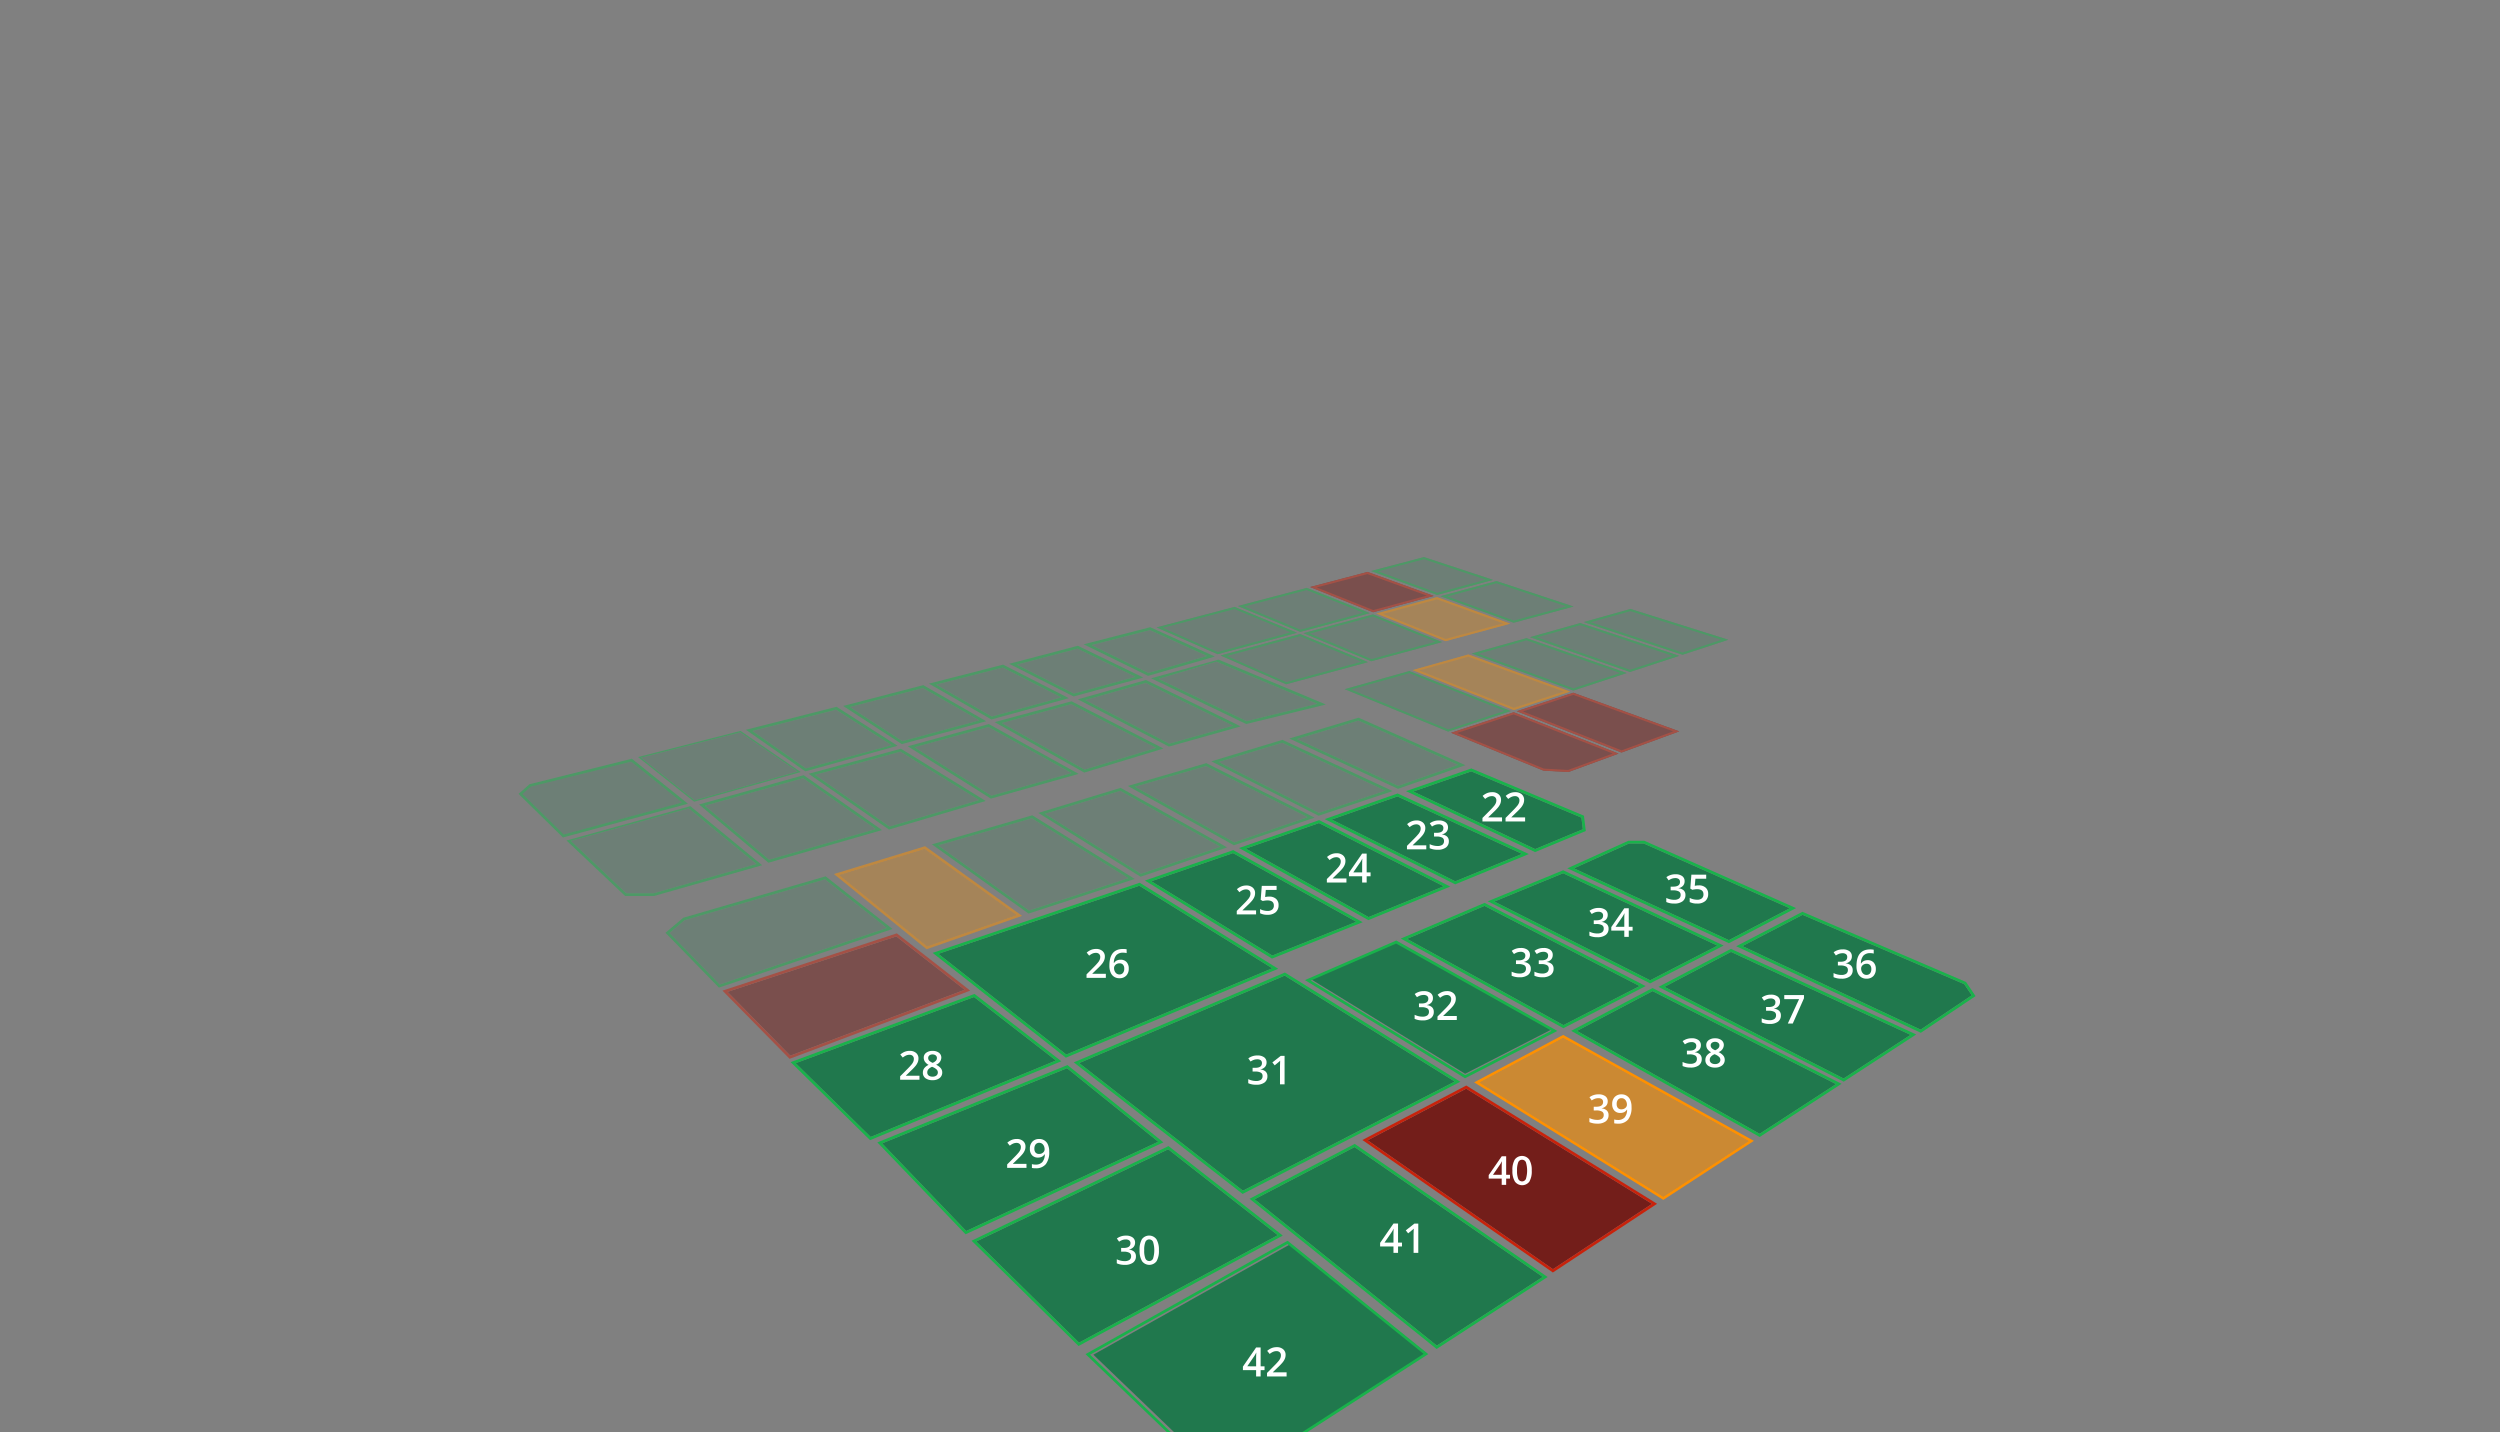 <svg xmlns="http://www.w3.org/2000/svg" xmlns:xlink="http://www.w3.org/1999/xlink" width="768" height="440" viewBox="0 0 768 440">
  <rect x="0" y="0" width="768" height="440" fill="#808080" stroke="none"/>
  <defs>
    <clipPath id="clip-path">
      <rect id="Rectangle_4083" data-name="Rectangle 4083" width="768" height="440" transform="translate(0 107)" fill="#fff" stroke="#707070" stroke-width="1"/>
    </clipPath>
  </defs>
  <g id="Mask_Group_1088" data-name="Mask Group 1088" transform="translate(0 -107)" clip-path="url(#clip-path)">
    <g id="Group_2073" data-name="Group 2073" transform="translate(134 258)">
      <path id="Plac_zabaw_i_basen" data-name="Plac zabaw i basen" d="M1212.3,280.249l-13.05,4.745-3.137-.4-13.579,6.441.863,3.667,7.872,3.882,8.736.755,62.12,28.364,10.03.539,28.786-15.3L1213.3,280.583Z" transform="translate(-825.034 -201.521)" fill="#be4c84" opacity="0"/>
      <g id="_36" data-name="36" transform="translate(399.35 129.103)">
        <path id="Path_2527" data-name="Path 2527" d="M1351.845,459.567l-20.351,10.58,20.351-10.579,50.274,21.56,2.922,4.332h0l-2.922-4.332Zm.034.936-18.479,9.6,54.741,25.67,15.726-10.547-2.31-3.424Z" transform="translate(-1331.494 -459.567)" fill="rgba(0,117,60,0.75)"/>
        <path id="Path_2588" data-name="Path 2588" d="M1351.845,459.572l-20.351,10.579,56.721,26.6,16.825-11.283-2.922-4.331Zm36.3,36.209-54.741-25.67,18.479-9.605,49.678,21.3,2.31,3.424Z" transform="translate(-1331.494 -459.571)" fill="#19b24b"/>
        <g id="Group_1932" data-name="Group 1932" transform="translate(29.911 11.55)">
          <path id="Path_2792" data-name="Path 2792" d="M1450.715,509.937a2.029,2.029,0,0,1-.486,1.387,2.43,2.43,0,0,1-1.365.745v.048a2.653,2.653,0,0,1,1.582.656,1.879,1.879,0,0,1,.526,1.392,2.31,2.31,0,0,1-.892,1.949,4.09,4.09,0,0,1-2.538.686,5.734,5.734,0,0,1-2.455-.473v-1.252a5.623,5.623,0,0,0,1.181.425,5.116,5.116,0,0,0,1.2.15,2.527,2.527,0,0,0,1.521-.377,1.365,1.365,0,0,0,.5-1.168,1.111,1.111,0,0,0-.557-1.03,3.56,3.56,0,0,0-1.749-.33h-.76V511.6h.772q2.095,0,2.1-1.449a1.067,1.067,0,0,0-.365-.868,1.643,1.643,0,0,0-1.078-.306,3.268,3.268,0,0,0-.958.141,4.553,4.553,0,0,0-1.09.548l-.688-.982a4.589,4.589,0,0,1,2.8-.886,3.328,3.328,0,0,1,2.066.569A1.867,1.867,0,0,1,1450.715,509.937Z" transform="translate(-1445.085 -507.8)" fill="#fff"/>
          <path id="Path_2793" data-name="Path 2793" d="M1459.454,512.962q0-5.138,4.186-5.138a5.176,5.176,0,0,1,1.113.1V509.1a3.784,3.784,0,0,0-1.054-.132,2.756,2.756,0,0,0-2.113.754,3.668,3.668,0,0,0-.768,2.419h.073a1.919,1.919,0,0,1,.79-.752,2.551,2.551,0,0,1,1.2-.266,2.383,2.383,0,0,1,1.856.731,2.834,2.834,0,0,1,.664,1.982,3.005,3.005,0,0,1-.769,2.177,2.772,2.772,0,0,1-2.1.8,2.923,2.923,0,0,1-1.635-.452,2.875,2.875,0,0,1-1.069-1.318A5.215,5.215,0,0,1,1459.454,512.962Zm3.053,2.689a1.375,1.375,0,0,0,1.116-.468,2.017,2.017,0,0,0,.393-1.334,1.767,1.767,0,0,0-.368-1.186,1.372,1.372,0,0,0-1.1-.431,1.828,1.828,0,0,0-.839.194,1.542,1.542,0,0,0-.6.533,1.254,1.254,0,0,0-.222.692,2.214,2.214,0,0,0,.458,1.423A1.431,1.431,0,0,0,1462.507,515.651Z" transform="translate(-1452.406 -507.813)" fill="#fff"/>
        </g>
      </g>
      <g id="_37" data-name="37" transform="translate(375.472 140.49)">
        <path id="Path_2526" data-name="Path 2526" d="M1268.786,503.449l-20.453,10.736,55.036,28.151,20.576-13.406ZM1246.5,514.194h0l56.923,29.117,22.266-14.508-22.266,14.508Z" transform="translate(-1246.497 -502.508)" fill="rgba(0,117,60,0.75)"/>
        <path id="Path_2586" data-name="Path 2586" d="M1268.763,500.1,1246.5,511.787l56.923,29.116,22.266-14.508Zm34.607,39.828-55.036-28.151,20.453-10.736,55.158,25.48Z" transform="translate(-1246.498 -500.1)" fill="#19b24b"/>
        <g id="Group_1933" data-name="Group 1933" transform="translate(31.726 14.064)">
          <path id="Path_2794" data-name="Path 2794" d="M1372.178,555.859a2.026,2.026,0,0,1-.485,1.386,2.439,2.439,0,0,1-1.365.746v.048a2.638,2.638,0,0,1,1.581.656,1.878,1.878,0,0,1,.527,1.392,2.312,2.312,0,0,1-.892,1.949,4.093,4.093,0,0,1-2.539.686,5.716,5.716,0,0,1-2.455-.473V561a5.628,5.628,0,0,0,1.18.425,5.131,5.131,0,0,0,1.2.149,2.523,2.523,0,0,0,1.521-.378,1.36,1.36,0,0,0,.5-1.167,1.11,1.11,0,0,0-.556-1.03,3.562,3.562,0,0,0-1.748-.329h-.761v-1.143h.772q2.1,0,2.1-1.449a1.07,1.07,0,0,0-.364-.869,1.647,1.647,0,0,0-1.078-.305,3.271,3.271,0,0,0-.958.141,4.55,4.55,0,0,0-1.09.548l-.689-.982a4.59,4.59,0,0,1,2.8-.886,3.327,3.327,0,0,1,2.065.569A1.867,1.867,0,0,1,1372.178,555.859Z" transform="translate(-1366.55 -553.722)" fill="#fff"/>
          <path id="Path_2795" data-name="Path 2795" d="M1381.763,562.745l3.461-7.5h-4.551V554h6.054v.982l-3.444,7.76Z" transform="translate(-1373.746 -553.864)" fill="#fff"/>
        </g>
      </g>
      <g id="_20" data-name="20" transform="translate(238.118 76.283)" opacity="0.5">
        <path id="Path_2483" data-name="Path 2483" d="M785.129,274.756l-19.52,5.9,30.757,15.61,20.417-6.806Z" transform="translate(-763.35 -273.853)" fill="rgba(0,117,60,0.75)" opacity="0.4"/>
        <path id="Path_3135" data-name="Path 3135" d="M779.409,271.545l-21.843,6.6,32.949,16.723,22.769-7.589Zm11.174,22.411-30.758-15.61,19.52-5.9L811,287.15Z" transform="translate(-757.566 -271.545)" fill="#19b24b"/>
      </g>
      <g id="_21" data-name="21" transform="translate(262.065 69.47)" opacity="0.5">
        <path id="Path_2516" data-name="Path 2516" d="M864.041,250.492l-18.857,5.676,31.06,14.371,18.386-6.445ZM842.81,256h0L876.2,271.45l20.718-7.262L876.2,271.45Z" transform="translate(-842.81 -249.593)" fill="rgba(0,117,60,0.75)" opacity="0.4"/>
        <path id="Path_2568" data-name="Path 2568" d="M864.1,247.292,842.81,253.7l33.391,15.45,20.717-7.262Zm12.146,20.946-31.061-14.371,18.857-5.676,30.59,13.6Z" transform="translate(-842.81 -247.292)" fill="#19b24b"/>
      </g>
      <g id="_46" data-name="46" transform="translate(287.179 20.136)" opacity="0.5">
        <path id="Path_2606" data-name="Path 2606" d="M969.679,78.686,948.484,71.68l-16.276,4.279,20.3,7.36Z" transform="translate(-932.207 -71.68)" fill="rgba(0,117,60,0.75)" opacity="0.4"/>
        <path id="Path_2667" data-name="Path 2667" d="M952.506,83.318l-20.3-7.36,16.276-4.279,21.2,7.007Zm.028-.664,14.939-4.03L948.462,72.34l-14.131,3.715Z" transform="translate(-932.206 -71.679)" fill="#19b24b"/>
      </g>
      <g id="_45" data-name="45" transform="translate(268.469 24.698)" opacity="0.5">
        <path id="Path_2593" data-name="Path 2593" d="M903.548,95.285l-20.311-7.364L865.6,92.556l19.357,7.743Z" transform="translate(-865.605 -87.921)" fill="rgba(111,6,1,0.8)"/>
        <path id="Path_2654" data-name="Path 2654" d="M884.961,100.3l-19.356-7.743,17.632-4.635,20.312,7.364Zm.039-.667L901.446,95.2l-18.238-6.612-15.585,4.1Z" transform="translate(-865.605 -87.921)" fill="#c8220b"/>
      </g>
      <g id="_44" data-name="44" transform="translate(246.259 29.604)" opacity="0.5">
        <path id="Path_2603" data-name="Path 2603" d="M827.091,113.132l-19.367-7.747-21.181,5.569,19.192,7.941Z" transform="translate(-786.543 -105.384)" fill="rgba(0,117,60,0.75)" opacity="0.4"/>
        <path id="Path_2664" data-name="Path 2664" d="M805.734,118.893l-19.192-7.94,21.181-5.569,19.367,7.748Zm.043-.668,19.315-5.21-17.409-6.964-19.158,5.037Z" transform="translate(-786.543 -105.384)" fill="#19b24b"/>
      </g>
      <g id="_48" data-name="48" transform="translate(288.805 32.438)" opacity="0.5">
        <path id="Path_2595" data-name="Path 2595" d="M937.993,120.5l21.244,8.5,6.684-1.808,13.2-3.569-22.482-8.153Z" transform="translate(-937.993 -115.471)" fill="rgba(254,144,0,0.6)"/>
        <path id="Path_2656" data-name="Path 2656" d="M956.639,115.473l22.482,8.151L959.237,129l-21.244-8.5Zm-.028.664-16.62,4.484,19.285,7.714,17.743-4.8Z" transform="translate(-937.993 -115.472)" fill="#fe9000"/>
      </g>
      <g id="_49" data-name="49" transform="translate(266.41 37.743)" opacity="0.5">
        <path id="Path_2597" data-name="Path 2597" d="M858.278,140.126l20.841,8.622,21.78-5.89-21.247-8.5Z" transform="translate(-858.278 -134.359)" fill="rgba(0,117,60,0.75)" opacity="0.4"/>
        <path id="Path_2658" data-name="Path 2658" d="M879.653,134.357l21.245,8.5-21.78,5.89-20.841-8.622Zm-.039.667-19.373,5.226,18.92,7.828,19.74-5.338Z" transform="translate(-858.277 -134.357)" fill="#19b24b"/>
      </g>
      <g id="_50" data-name="50" transform="translate(240.967 43.781)" opacity="0.5">
        <path id="Path_2605" data-name="Path 2605" d="M767.707,162.441l20.122,8.834,25.161-6.8-20.842-8.623Z" transform="translate(-767.707 -155.848)" fill="rgba(0,117,60,0.75)" opacity="0.4"/>
        <path id="Path_2666" data-name="Path 2666" d="M792.148,155.849l20.842,8.623-25.161,6.8-20.121-8.834Zm-.043.668-22.5,6.068,18.27,8.021,23.149-6.26Z" transform="translate(-767.708 -155.849)" fill="#19b24b"/>
      </g>
      <g id="_51" data-name="51" transform="translate(279.099 55.084)" opacity="0.5">
        <path id="Path_2628" data-name="Path 2628" d="M923.464,196.208l.049-.124-20.064,5.634,31.774,13.024,19.225-6.3Z" transform="translate(-903.448 -196.084)" fill="rgba(0,117,60,0.75)" opacity="0.4"/>
        <path id="Path_2689" data-name="Path 2689" d="M923.511,196.084l-.05.124,30.983,12.231-19.225,6.3-31.774-13.024Zm-.248.727-17.874,5.019,29.854,12.237,17.335-5.683Z" transform="translate(-903.445 -196.084)" fill="#19b24b"/>
      </g>
      <g id="_23" data-name="23" transform="translate(272.928 92.753)">
        <path id="Path_2523" data-name="Path 2523" d="M903.887,330.171l-22.41,7.873Zm-.043.911-20.206,7.1L921.6,357.162l20.514-8.427Z" transform="translate(-881.477 -330.171)" fill="rgba(0,117,60,0.75)"/>
        <path id="Path_2581" data-name="Path 2581" d="M903.888,330.171h0l-22.409,7.873,40.089,20.045,22.663-9.308ZM921.6,357.162,883.64,338.18l20.206-7.1,38.271,17.654Z" transform="translate(-881.478 -330.171)" fill="#19b24b"/>
        <g id="Group_1924" data-name="Group 1924" transform="translate(25.294 8.286)">
          <path id="Path_2776" data-name="Path 2776" d="M977.45,375.667h-5.934V374.6l2.258-2.269a19.058,19.058,0,0,0,1.326-1.452,3.454,3.454,0,0,0,.476-.805,2.175,2.175,0,0,0,.15-.808,1.233,1.233,0,0,0-.356-.935,1.365,1.365,0,0,0-.985-.341,2.631,2.631,0,0,0-.973.185,4.53,4.53,0,0,0-1.086.671l-.761-.928a4.91,4.91,0,0,1,1.419-.874,4.159,4.159,0,0,1,1.468-.257,2.887,2.887,0,0,1,1.958.638,2.155,2.155,0,0,1,.737,1.716,3.009,3.009,0,0,1-.213,1.126,4.558,4.558,0,0,1-.653,1.1,14.935,14.935,0,0,1-1.464,1.53l-1.521,1.473v.06h4.156Z" transform="translate(-971.516 -366.786)" fill="#fff"/>
          <path id="Path_2777" data-name="Path 2777" d="M991.366,368.924a2.03,2.03,0,0,1-.485,1.386,2.445,2.445,0,0,1-1.366.746v.048a2.642,2.642,0,0,1,1.581.656,1.876,1.876,0,0,1,.527,1.392,2.315,2.315,0,0,1-.892,1.95,4.1,4.1,0,0,1-2.539.685,5.714,5.714,0,0,1-2.455-.473v-1.252a5.581,5.581,0,0,0,1.18.425,5.106,5.106,0,0,0,1.2.15,2.529,2.529,0,0,0,1.522-.377,1.366,1.366,0,0,0,.5-1.167,1.112,1.112,0,0,0-.557-1.03,3.558,3.558,0,0,0-1.748-.329h-.761v-1.144h.772q2.1,0,2.1-1.449a1.069,1.069,0,0,0-.365-.869,1.647,1.647,0,0,0-1.079-.3,3.25,3.25,0,0,0-.957.141,4.536,4.536,0,0,0-1.09.548l-.689-.982a4.589,4.589,0,0,1,2.8-.886,3.33,3.33,0,0,1,2.066.569A1.868,1.868,0,0,1,991.366,368.924Z" transform="translate(-978.761 -366.786)" fill="#fff"/>
        </g>
      </g>
      <g id="_24" data-name="24" transform="translate(246.625 100.936)">
        <path id="Path_2489" data-name="Path 2489" d="M817.674,362.56l-22.51,7.837L832.9,391.435l23.073-9.458Z" transform="translate(-793.108 -361.644)" fill="rgba(0,117,60,0.75)"/>
        <path id="Path_2490" data-name="Path 2490" d="M812.472,359.3l-24.626,8.575,39.734,22.152,25.157-10.313Zm15.163,29.791L789.9,368.053l22.51-7.838,38.3,19.416Z" transform="translate(-787.846 -359.299)" fill="#19b24b"/>
        <g id="Group_1925" data-name="Group 1925" transform="translate(26.988 10.183)">
          <path id="Path_2778" data-name="Path 2778" d="M889.926,411.665h-6.014v-1.08l2.288-2.3a19.465,19.465,0,0,0,1.344-1.472,3.507,3.507,0,0,0,.483-.816,2.2,2.2,0,0,0,.152-.819,1.249,1.249,0,0,0-.361-.947,1.384,1.384,0,0,0-1-.346,2.657,2.657,0,0,0-.986.189,4.6,4.6,0,0,0-1.1.68l-.771-.941a4.979,4.979,0,0,1,1.438-.886,4.212,4.212,0,0,1,1.487-.261,2.927,2.927,0,0,1,1.985.647,2.183,2.183,0,0,1,.746,1.738,3.042,3.042,0,0,1-.215,1.141,4.647,4.647,0,0,1-.661,1.114,15.13,15.13,0,0,1-1.484,1.551l-1.542,1.493v.06h4.211Z" transform="translate(-883.913 -402.665)" fill="#fff"/>
          <path id="Path_2779" data-name="Path 2779" d="M904.2,409.833H903v1.936h-1.39v-1.936H897.56v-1.1l4.054-5.862H903v5.777h1.2Zm-2.586-1.184v-2.227q0-1.189.061-1.948h-.049a6.885,6.885,0,0,1-.533.971l-2.2,3.2Z" transform="translate(-890.775 -402.769)" fill="#fff"/>
        </g>
      </g>
      <g id="_25" data-name="25" transform="translate(217.712 110.152)">
        <path id="Path_2518" data-name="Path 2518" d="M717.028,395.384l-25.1,8.649,37.161,22.823,25.821-10.369Z" transform="translate(-689.962 -394.463)" fill="rgba(0,117,60,0.75)"/>
        <path id="Path_2572" data-name="Path 2572" d="M712.077,392.105l-27.148,9.354,39.048,23.982,27.859-11.187ZM724.056,424.5,686.9,401.676l25.1-8.649,37.883,21.1Z" transform="translate(-684.929 -392.105)" fill="#19b24b"/>
        <g id="Group_1926" data-name="Group 1926" transform="translate(28.221 10.866)">
          <path id="Path_2780" data-name="Path 2780" d="M794.879,450.344h-5.934v-1.066l2.257-2.269a19.09,19.09,0,0,0,1.326-1.453,3.44,3.44,0,0,0,.476-.8,2.173,2.173,0,0,0,.15-.808,1.232,1.232,0,0,0-.356-.934,1.366,1.366,0,0,0-.985-.341,2.632,2.632,0,0,0-.973.185,4.565,4.565,0,0,0-1.087.671l-.761-.928a4.909,4.909,0,0,1,1.419-.874,4.151,4.151,0,0,1,1.467-.257,2.886,2.886,0,0,1,1.958.638,2.154,2.154,0,0,1,.736,1.716,3.008,3.008,0,0,1-.212,1.126,4.6,4.6,0,0,1-.653,1.1,15.037,15.037,0,0,1-1.464,1.53l-1.522,1.473v.06h4.156Z" transform="translate(-788.945 -441.464)" fill="#fff"/>
          <path id="Path_2781" data-name="Path 2781" d="M806.352,445.007a3,3,0,0,1,2.1.7,2.45,2.45,0,0,1,.773,1.91,2.789,2.789,0,0,1-.878,2.189,3.607,3.607,0,0,1-2.493.787,4.713,4.713,0,0,1-2.306-.473v-1.275a4.25,4.25,0,0,0,1.114.425,5.068,5.068,0,0,0,1.167.149,2.172,2.172,0,0,0,1.449-.425,1.55,1.55,0,0,0,.5-1.246q0-1.568-2-1.568a5.276,5.276,0,0,0-.694.056q-.413.058-.724.129l-.629-.371.335-4.275h4.552v1.252H805.3l-.2,2.168c.139-.024.31-.052.512-.084A4.842,4.842,0,0,1,806.352,445.007Z" transform="translate(-796.383 -441.594)" fill="#fff"/>
        </g>
      </g>
      <g id="_32" data-name="32" transform="translate(266.864 137.499)">
        <path id="Path_2519" data-name="Path 2519" d="M887.969,490.952l-28.078,12.161h0l28.076-12.16,49.48,27.78h0Zm-.048.944-26.2,11.349,47.393,29.068L935.664,518.7Z" transform="translate(-859.891 -490.952)" fill="rgba(0,117,60,0.75)"/>
        <path id="Path_2574" data-name="Path 2574" d="M887.973,490.959,859.9,503.12l49.181,30.164,28.375-14.545Zm21.142,41.358L861.721,503.25l26.2-11.349,47.743,26.8Z" transform="translate(-859.895 -490.535)" fill="#19b24b"/>
        <g id="Group_1930" data-name="Group 1930" transform="translate(33.707 15.969)">
          <path id="Path_2788" data-name="Path 2788" d="M999.744,559.111a2.027,2.027,0,0,1-.485,1.386,2.444,2.444,0,0,1-1.365.746v.048a2.635,2.635,0,0,1,1.581.656,1.875,1.875,0,0,1,.527,1.391,2.314,2.314,0,0,1-.893,1.949,4.093,4.093,0,0,1-2.538.686,5.718,5.718,0,0,1-2.455-.473v-1.251a5.636,5.636,0,0,0,1.18.425,5.113,5.113,0,0,0,1.2.15,2.524,2.524,0,0,0,1.521-.378,1.362,1.362,0,0,0,.5-1.167,1.109,1.109,0,0,0-.558-1.029,3.548,3.548,0,0,0-1.748-.33h-.76v-1.143h.772q2.1,0,2.1-1.449a1.071,1.071,0,0,0-.365-.869,1.647,1.647,0,0,0-1.078-.3,3.267,3.267,0,0,0-.958.141,4.588,4.588,0,0,0-1.09.547l-.688-.981a4.584,4.584,0,0,1,2.8-.887,3.329,3.329,0,0,1,2.066.569A1.868,1.868,0,0,1,999.744,559.111Z" transform="translate(-994.115 -556.974)" fill="#fff"/>
          <path id="Path_2789" data-name="Path 2789" d="M1014.368,565.853h-5.934v-1.065l2.257-2.269a19.124,19.124,0,0,0,1.326-1.452,3.458,3.458,0,0,0,.477-.806,2.173,2.173,0,0,0,.15-.809,1.234,1.234,0,0,0-.356-.934,1.368,1.368,0,0,0-.985-.341,2.634,2.634,0,0,0-.973.186,4.561,4.561,0,0,0-1.086.67l-.761-.928a4.909,4.909,0,0,1,1.419-.874,4.159,4.159,0,0,1,1.467-.258,2.882,2.882,0,0,1,1.958.638,2.15,2.15,0,0,1,.737,1.715,3.019,3.019,0,0,1-.212,1.126,4.6,4.6,0,0,1-.652,1.1,14.954,14.954,0,0,1-1.465,1.529l-1.521,1.473v.06h4.156Z" transform="translate(-1001.41 -556.974)" fill="#fff"/>
        </g>
      </g>
      <g id="_31" data-name="31" transform="translate(195.858 147.758)">
        <path id="Path_2485" data-name="Path 2485" d="M676.148,529.353l-63.137,26.868,50.308,39.206L728.4,561.9Z" transform="translate(-611.359 -528.403)" fill="rgba(0,117,60,0.75)"/>
        <path id="Path_2486" data-name="Path 2486" d="M672,525.972l-64.862,27.6L659,593.993l66.888-34.458Zm-12.9,67.023-50.308-39.205,63.137-26.867,52.255,32.544Z" transform="translate(-607.134 -525.972)" fill="#19b24b"/>
        <g id="Group_1931" data-name="Group 1931" transform="translate(53.607 25.474)">
          <path id="Path_2790" data-name="Path 2790" d="M810.7,625.908a2.029,2.029,0,0,1-.485,1.386,2.439,2.439,0,0,1-1.366.745v.048a2.647,2.647,0,0,1,1.581.656,1.877,1.877,0,0,1,.527,1.392,2.315,2.315,0,0,1-.893,1.95,4.1,4.1,0,0,1-2.539.685,5.728,5.728,0,0,1-2.455-.472v-1.252a5.548,5.548,0,0,0,1.18.425,5.114,5.114,0,0,0,1.2.15,2.524,2.524,0,0,0,1.521-.377,1.364,1.364,0,0,0,.5-1.168,1.111,1.111,0,0,0-.557-1.03,3.556,3.556,0,0,0-1.749-.329h-.761v-1.144h.773q2.1,0,2.1-1.449a1.07,1.07,0,0,0-.366-.869,1.647,1.647,0,0,0-1.078-.3,3.25,3.25,0,0,0-.958.141,4.56,4.56,0,0,0-1.09.548l-.689-.982a4.592,4.592,0,0,1,2.8-.886,3.327,3.327,0,0,1,2.066.569A1.867,1.867,0,0,1,810.7,625.908Z" transform="translate(-805.075 -623.77)" fill="#fff"/>
          <path id="Path_2791" data-name="Path 2791" d="M823.924,632.781h-1.407v-5.653q0-1.012.048-1.606c-.092.1-.2.2-.339.318s-.582.483-1.344,1.1l-.707-.893,2.575-2.023h1.174Z" transform="translate(-812.768 -623.9)" fill="#fff"/>
        </g>
      </g>
      <g id="_40" data-name="40" transform="translate(284.524 182.469)">
        <path id="Path_2521" data-name="Path 2521" d="M958.8,652.989,928.54,668.855l56.907,39.589,30.429-20.07Z" transform="translate(-926.915 -652.016)" fill="rgba(111,6,1,0.8)"/>
        <path id="Path_2577" data-name="Path 2577" d="M954.673,649.529l-31.917,16.737,58.518,40.711,32.01-21.113Zm-30.292,16.839h0L954.638,650.5l57.079,35.385-30.429,20.071Z" transform="translate(-922.756 -649.529)" fill="#c8220b"/>
        <g id="Group_1936" data-name="Group 1936" transform="translate(38.805 21.632)">
          <path id="Path_2800" data-name="Path 2800" d="M1078.108,740.74h-1.178v1.908h-1.369V740.74h-3.995v-1.082l3.995-5.777h1.369v5.693h1.178Zm-2.547-1.166V737.38q0-1.173.06-1.921h-.049a6.719,6.719,0,0,1-.525.957l-2.172,3.157Z" transform="translate(-1071.566 -733.767)" fill="#fff"/>
          <path id="Path_2801" data-name="Path 2801" d="M1092.373,738.158a6.208,6.208,0,0,1-.733,3.385,2.765,2.765,0,0,1-4.451-.036,6.094,6.094,0,0,1-.754-3.349,6.255,6.255,0,0,1,.732-3.412,2.768,2.768,0,0,1,4.452.051A6.157,6.157,0,0,1,1092.373,738.158Zm-4.515,0a6.347,6.347,0,0,0,.368,2.553,1.285,1.285,0,0,0,2.355-.013,8.838,8.838,0,0,0,0-5.086,1.236,1.236,0,0,0-1.181-.786,1.223,1.223,0,0,0-1.174.772A6.4,6.4,0,0,0,1087.858,738.158Z" transform="translate(-1079.15 -733.649)" fill="#fff"/>
        </g>
      </g>
      <g id="_41" data-name="41" transform="translate(249.868 200.399)">
        <path id="Path_2487" data-name="Path 2487" d="M835.578,716.858l-30.713,16.036,55.985,44.951,32.528-21.1Z" transform="translate(-803.328 -715.874)" fill="rgba(0,117,60,0.75)"/>
        <path id="Path_2488" data-name="Path 2488" d="M831.7,713.353l-32.312,16.871,57.469,46.142,34.1-22.118Zm25.21,61.972L800.93,730.374l30.713-16.037,57.8,39.889Z" transform="translate(-799.393 -713.353)" fill="#19b24b"/>
        <g id="Group_1937" data-name="Group 1937" transform="translate(40.101 24.479)">
          <path id="Path_2802" data-name="Path 2802" d="M963.1,814.652h-1.21v1.958h-1.406v-1.958h-4.1v-1.111l4.1-5.93h1.406v5.844h1.21Zm-2.615-1.2V811.2q0-1.2.062-1.971h-.049a6.989,6.989,0,0,1-.541.982l-2.228,3.242Z" transform="translate(-956.379 -807.61)" fill="#fff"/>
          <path id="Path_2803" data-name="Path 2803" d="M975.9,816.634h-1.444v-5.8q0-1.037.05-1.645-.142.147-.347.325t-1.378,1.13l-.725-.915,2.641-2.075h1.2Z" transform="translate(-964.17 -807.634)" fill="#fff"/>
        </g>
      </g>
      <g id="_42" data-name="42" transform="translate(199.472 230.209)">
        <path id="Path_2495" data-name="Path 2495" d="M685.6,822.861l-60.59,34,24.755,23.759H690.2l37.261-24.014Z" transform="translate(-622.601 -821.908)" fill="rgba(0,117,60,0.75)"/>
        <path id="Path_2496" data-name="Path 2496" d="M682.16,819.469h-.192L620,854.245l24.942,23.938h1.22l-24.755-23.759,60.59-34,41.866,33.747L686.6,878.183h1.56L725.3,854.245Z" transform="translate(-620 -819.469)" fill="#19b24b"/>
        <g id="Group_1943" data-name="Group 1943" transform="translate(48.355 32.64)">
          <path id="Path_2814" data-name="Path 2814" d="M798.767,942.826h-1.2v1.936h-1.389v-1.936h-4.054v-1.1l4.054-5.862h1.389v5.777h1.2Zm-2.585-1.183v-2.226c0-.794.02-1.442.061-1.949h-.049a6.843,6.843,0,0,1-.534.971l-2.2,3.2Z" transform="translate(-792.128 -935.762)" fill="#fff"/>
          <path id="Path_2815" data-name="Path 2815" d="M813.035,944.658h-6.014v-1.08l2.288-2.3a19.5,19.5,0,0,0,1.344-1.472,3.49,3.49,0,0,0,.482-.816,2.2,2.2,0,0,0,.153-.82,1.252,1.252,0,0,0-.362-.947,1.383,1.383,0,0,0-1-.346,2.671,2.671,0,0,0-.986.188,4.6,4.6,0,0,0-1.1.679l-.771-.94a4.941,4.941,0,0,1,1.438-.887,4.21,4.21,0,0,1,1.487-.261,2.923,2.923,0,0,1,1.984.647,2.183,2.183,0,0,1,.746,1.738,3.047,3.047,0,0,1-.215,1.141,4.641,4.641,0,0,1-.662,1.114,15.063,15.063,0,0,1-1.483,1.55l-1.542,1.493v.06h4.212Z" transform="translate(-799.618 -935.658)" fill="#fff"/>
        </g>
      </g>
      <g id="_1" data-name="1" transform="translate(25.297 82.079)" opacity="0.5">
        <g id="Group_1951" data-name="Group 1951" transform="translate(0 0)">
          <path id="Path_2554" data-name="Path 2554" d="M34.811,292.182,3.373,300.007,0,302.983l13.639,13.39,38.389-10.366Zm-20.925,23.25L1.24,303.016l2.537-2.239L34.608,293.1,50.2,305.625Z" transform="translate(0 -292.181)" fill="#19b24b"/>
          <path id="Path_2509" data-name="Path 2509" d="M34.811,292.177,3.371,300,0,302.979,3.373,300l31.438-7.825L52.027,306h0Zm-.2.922L3.777,300.773,1.24,303.012l12.646,12.416L50.2,305.622Z" transform="translate(0 -292.177)" fill="rgba(0,117,60,0.75)" opacity="0.4"/>
        </g>
      </g>
      <g id="_2" data-name="2" transform="translate(61.999 73.531)" opacity="0.5">
        <path id="Path_2500" data-name="Path 2500" d="M164.441,263.372l-30.483,7.777,16.406,13.063,31.671-8.812Z" transform="translate(-133.028 -262.916)" fill="rgba(0,117,60,0.75)" opacity="0.4"/>
        <path id="Path_2534" data-name="Path 2534" d="M162.14,261.748l-31.492,8.034,17.24,13.727,32.753-9.114Zm-30.563,8.233,30.483-7.777,17.594,12.027-31.671,8.812Zm-.93-.2v0h0Z" transform="translate(-130.646 -261.748)" fill="#19b24b"/>
      </g>
      <g id="_3" data-name="3" transform="translate(95.14 66.121)" opacity="0.5">
        <path id="Path_2510" data-name="Path 2510" d="M276.315,238.6l-25.7,6.528,16.406,11.483,26.362-7.106Zm-27.7,6.164h0l18.239,12.766,1.9-.512.2-.056-2.106.568-18.238-12.765" transform="translate(-248.617 -237.691)" fill="rgba(0,117,60,0.75)" opacity="0.4"/>
        <path id="Path_2557" data-name="Path 2557" d="M276.462,235.369l-27.845,7.071,18.238,12.765,2.107-.568,26.253-7.285Zm-9.445,18.918L250.611,242.8l25.7-6.528,17.064,10.9Z" transform="translate(-248.617 -235.369)" fill="#19b24b"/>
      </g>
      <g id="_4" data-name="4" transform="translate(125.016 59.47)" opacity="0.5">
        <path id="Path_2512" data-name="Path 2512" d="M379.584,211.695h0l8.115,4.653Zm-.123.9-22.431,5.827,16.1,10.475,23.652-6.374Zm-24.5,5.492h0l18.019,11.725,19.327-5.209.078-.022-19.4,5.23-18.019-11.725" transform="translate(-354.964 -211.695)" fill="rgba(0,117,60,0.75)" opacity="0.4"/>
        <path id="Path_2561" data-name="Path 2561" d="M379.584,211.695l-24.62,6.4,18.019,11.725,19.405-5.23,6.522-1.81L387.7,216.348l-8.116-4.653M373.127,228.9l-16.1-10.475,22.431-5.827,17.318,9.928Z" transform="translate(-354.964 -211.695)" fill="#19b24b"/>
      </g>
      <g id="_5" data-name="5" transform="translate(151.363 53.174)" opacity="0.5">
        <path id="Path_2514" data-name="Path 2514" d="M477.133,192.48l-20.468,5.242,17.079,9.8,21.367-5.877Zm20.3,9.407-11.9,3.274,11.9-3.274Z" transform="translate(-454.441 -191.582)" fill="rgba(0,117,60,0.75)" opacity="0.4"/>
        <path id="Path_2564" data-name="Path 2564" d="M471.541,189.285l-22.791,5.837,19.187,11.014,11.9-3.273,11.9-3.274Zm-3.489,15.944-17.079-9.8,20.468-5.242,17.977,9.169Z" transform="translate(-448.75 -189.285)" fill="#19b24b"/>
      </g>
      <g id="_6" data-name="6" transform="translate(176.008 47.38)" opacity="0.5">
        <path id="Path_2515" data-name="Path 2515" d="M557.513,171.851l-18.67,4.9,17.522,8.882,18.912-5.143ZM536.478,176.5h0l19.8,10.035,21.4-5.818-21.4,5.818Z" transform="translate(-536.477 -170.954)" fill="rgba(0,117,60,0.75)" opacity="0.4"/>
        <path id="Path_2566" data-name="Path 2566" d="M557.6,168.659,536.48,174.2l19.8,10.035,21.4-5.818Zm-1.236,14.679-17.522-8.882,18.669-4.9,17.764,8.64Z" transform="translate(-536.479 -168.659)" fill="#19b24b"/>
      </g>
      <g id="_7" data-name="7" transform="translate(198.886 41.678)" opacity="0.5">
        <path id="Path_2501" data-name="Path 2501" d="M638.373,148.364l-20.46,5.249h0l20.46-5.249Zm-.077.892-17.955,4.607,17.443,8.55,18.031-5.206Z" transform="translate(-617.913 -148.364)" fill="rgba(0,117,60,0.75)" opacity="0.4"/>
        <path id="Path_2537" data-name="Path 2537" d="M638.376,148.364l-20.459,5.249,19.792,9.7,20.542-5.932-19.874-9.019m-.589,14.049-17.444-8.55,17.955-4.607,17.52,7.951Z" transform="translate(-617.915 -148.364)" fill="#19b24b"/>
      </g>
      <g id="_8" data-name="8" transform="translate(219.606 51.624)" opacity="0.5">
        <path id="Path_2506" data-name="Path 2506" d="M717.687,186.045l-17.736,5.292,26.991,12.978,21.689-5.321Z" transform="translate(-697.624 -185.405)" fill="rgba(0,117,60,0.75)" opacity="0.4"/>
        <path id="Path_2548" data-name="Path 2548" d="M712.391,183.767l-20.722,5.75,29.225,14.051,24.473-6Zm8.6,18.91L694,189.7l17.736-5.292,30.944,12.949Z" transform="translate(-691.669 -183.767)" fill="#19b24b"/>
      </g>
      <g id="_9" data-name="9" transform="translate(197.114 57.895)" opacity="0.5">
        <path id="Path_2471" data-name="Path 2471" d="M638.273,209.3,619.72,214.57,645.5,227.952l19.614-5.509Z" transform="translate(-617.441 -208.4)" fill="rgba(0,117,60,0.75)" opacity="0.4"/>
        <path id="Path_2472" data-name="Path 2472" d="M632.52,206.092l-20.913,5.939,27.968,14.516,22.067-6.2Zm7.148,19.553-25.781-13.382,18.553-5.268,26.842,13.142Z" transform="translate(-611.607 -206.092)" fill="#19b24b"/>
      </g>
      <g id="_10" data-name="10" transform="translate(171.552 64.431)" opacity="0.5">
        <path id="Path_2505" data-name="Path 2505" d="M544.238,229.357l-23.624,6.4,23.623-6.4,28.241,14.516h0Zm-.1.9-21.318,5.776,25.406,14.317,22.008-6.679Z" transform="translate(-520.614 -229.357)" fill="rgba(0,117,60,0.75)" opacity="0.4"/>
        <path id="Path_2545" data-name="Path 2545" d="M544.237,229.365l-23.623,6.4,27.516,15.506,24.349-7.391Zm3.993,20.994-25.406-14.317,21.318-5.776,26.1,13.414Z" transform="translate(-520.614 -229.363)" fill="#19b24b"/>
      </g>
      <g id="_11" data-name="11" transform="translate(144.862 71.429)" opacity="0.5">
        <path id="Path_2504" data-name="Path 2504" d="M450.407,257.486l-22.726,6.225,23.59,14.868,24.625-6.945Zm-10.369,1.965-14.43,3.952Zm38.06,12.439-26.96,7.6,26.96-7.6" transform="translate(-425.608 -256.581)" fill="rgba(0,117,60,0.75)" opacity="0.4"/>
        <path id="Path_2543" data-name="Path 2543" d="M450.517,254.266l-10.478,2.869-14.43,3.952,25.531,16.09,26.96-7.6Zm.756,22L427.682,261.4l22.726-6.225L475.9,269.318Z" transform="translate(-425.609 -254.266)" fill="#19b24b"/>
      </g>
      <g id="_12" data-name="12" transform="translate(114.411 79.006)" opacity="0.5">
        <path id="Path_2473" data-name="Path 2473" d="M350.471,284.483,324.224,291.6l22.855,15.875,27.526-8.132Z" transform="translate(-322.253 -283.572)" fill="rgba(0,117,60,0.75)" opacity="0.4"/>
        <path id="Path_2474" data-name="Path 2474" d="M345.558,281.239l-28.349,7.693,24.677,17.141,29.73-8.783Zm-3.523,23.909L319.18,289.273l26.247-7.122,24.134,14.866Z" transform="translate(-317.209 -281.239)" fill="#19b24b"/>
      </g>
      <g id="_13" data-name="13" transform="translate(80.746 87.131)" opacity="0.5">
        <path id="Path_2469" data-name="Path 2469" d="M233.877,313.438,203.67,321.9l19.747,16.581,32.768-9.417Z" transform="translate(-201.902 -312.517)" fill="rgba(0,117,60,0.75)" opacity="0.4"/>
        <path id="Path_2470" data-name="Path 2470" d="M229.508,310.159l-32.132,9,21.316,17.9,34.9-10.031Zm-10.617,25.965-19.746-16.581,30.206-8.463,22.308,15.627Z" transform="translate(-197.376 -310.159)" fill="#19b24b"/>
      </g>
      <g id="_14" data-name="14" transform="translate(40.034 96.648)" opacity="0.5">
        <path id="Path_2507" data-name="Path 2507" d="M93.983,344.037h0l22.069,18.148h0Zm-.5.688-36.175,9.994L74.291,370.8H82.67l31.6-8.987Z" transform="translate(-55.948 -344.037)" fill="rgba(0,117,60,0.75)" opacity="0.4"/>
        <path id="Path_2551" data-name="Path 2551" d="M90.492,344.039,52.459,354.592l18.007,17.056H79.3l33.262-9.461ZM70.8,370.8,53.822,354.72,90,344.726l20.784,17.09-31.6,8.987Z" transform="translate(-52.459 -344.038)" fill="#19b24b"/>
      </g>
      <g id="_15" data-name="15" transform="translate(70.428 118.204)" opacity="0.5">
        <path id="Path_2503" data-name="Path 2503" d="M209.848,420.768l-43.753,12.738-5.449,4.611h0l5.448-4.609Zm-.181.932L166.5,434.269l-4.619,3.908L177.309,454l51.328-17.352Z" transform="translate(-160.646 -420.768)" fill="rgba(0,117,60,0.75)" opacity="0.4"/>
        <path id="Path_2541" data-name="Path 2541" d="M209.851,420.768h0L166.1,433.508l-5.448,4.61,16.427,16.846,53.308-18.021ZM177.312,454l-15.425-15.818,4.619-3.908L209.67,421.7l18.97,14.943Z" transform="translate(-160.649 -420.768)" fill="#19b24b"/>
      </g>
      <g id="_16" data-name="16" transform="translate(122.17 108.954)" opacity="0.5">
        <g id="Group_1950" data-name="Group 1950">
          <path id="Path_2475" data-name="Path 2475" d="M377.22,391.155l-26.1,7.959L378,420.925l27.354-9.569Z" transform="translate(-349.354 -390.225)" fill="rgba(254,144,0,0.6)"/>
          <path id="Path_2476" data-name="Path 2476" d="M372.853,387.844l-28.02,8.543L373.318,419.5l29.332-10.262Zm.63,30.7L346.6,396.733l26.1-7.959,28.137,20.2Z" transform="translate(-344.833 -387.844)" fill="#fe9000"/>
        </g>
      </g>
      <g id="_17" data-name="17" transform="translate(152.276 99.459)" opacity="0.5">
        <path id="Path_2477" data-name="Path 2477" d="M487.588,357.3l-28.8,8.338,27.931,20,30.5-9.945Z" transform="translate(-456.881 -356.388)" fill="rgba(0,117,60,0.75)" opacity="0.4"/>
        <path id="Path_2478" data-name="Path 2478" d="M482.831,354.044,452,362.97l29.694,21.265,32.629-10.64Zm-.994,29.256-27.931-20,28.8-8.338,29.628,18.4Z" transform="translate(-451.998 -354.044)" fill="#19b24b"/>
      </g>
      <g id="_18" data-name="18" transform="translate(184.979 91.028)" opacity="0.5">
        <path id="Path_2479" data-name="Path 2479" d="M598.753,327.281l-23.147,7.054,29.49,18.417,24.414-8.284Z" transform="translate(-573.584 -326.368)" fill="rgba(0,117,60,0.75)" opacity="0.4"/>
        <path id="Path_2480" data-name="Path 2480" d="M593.675,324.031l-25.268,7.7,31.4,19.612L626.4,342.32Zm6.244,26.384L570.43,332l23.147-7.054,30.756,17.187Z" transform="translate(-568.408 -324.031)" fill="#19b24b"/>
      </g>
      <g id="_19" data-name="19" transform="translate(212.479 83.435)" opacity="0.5">
        <path id="Path_2481" data-name="Path 2481" d="M695.878,300.219l-21.845,6.353,30.491,17.064,22.529-7.718Z" transform="translate(-671.86 -299.315)" fill="rgba(0,117,60,0.75)" opacity="0.4"/>
        <path id="Path_2482" data-name="Path 2482" d="M690.4,297l-24.1,7.009,32.58,18.233,24.786-8.491Zm8.563,24.321-30.491-17.064,21.845-6.353,31.176,15.7Z" transform="translate(-666.299 -297.002)" fill="#19b24b"/>
      </g>
      <g id="_43" data-name="43" transform="translate(221.293 35.439)" opacity="0.5">
        <path id="Path_2604" data-name="Path 2604" d="M721.626,126.155l-23.952,6.3,18.748,8.231,24.406-6.584Z" transform="translate(-697.674 -126.155)" fill="rgba(0,117,60,0.75)" opacity="0.4"/>
        <path id="Path_2665" data-name="Path 2665" d="M721.626,126.155l19.2,7.945-24.406,6.584-18.748-8.231Zm-.045.667L699.593,132.6l16.88,7.411,22.392-6.041Z" transform="translate(-697.674 -126.155)" fill="#19b24b"/>
      </g>
      <g id="_26" data-name="26" transform="translate(152.515 120.171)">
        <path id="Path_2517" data-name="Path 2517" d="M516.335,431.071,454.6,451.993l39.294,30.938,63.271-26.5Zm-63.487,20.623h0L493.757,483.9,559,456.582,493.757,483.9l-40.909-32.209" transform="translate(-452.848 -430.144)" fill="rgba(0,117,60,0.75)"/>
        <path id="Path_2570" data-name="Path 2570" d="M516.442,427.77l-63.594,21.55,40.909,32.208L559,454.208Zm-22.553,52.787L454.6,449.62l61.74-20.922,40.825,25.363Z" transform="translate(-452.848 -427.77)" fill="#19b24b"/>
        <g id="Group_1938" data-name="Group 1938" transform="translate(47.266 20.344)">
          <path id="Path_2804" data-name="Path 2804" d="M627.032,509.067H621.1V508l2.257-2.269a19.314,19.314,0,0,0,1.327-1.452,3.467,3.467,0,0,0,.476-.805,2.17,2.17,0,0,0,.15-.809,1.234,1.234,0,0,0-.356-.934,1.366,1.366,0,0,0-.985-.341,2.633,2.633,0,0,0-.973.185,4.56,4.56,0,0,0-1.086.67l-.761-.928a4.91,4.91,0,0,1,1.419-.874,4.166,4.166,0,0,1,1.467-.257,2.881,2.881,0,0,1,1.957.638,2.152,2.152,0,0,1,.737,1.715,3.009,3.009,0,0,1-.213,1.126,4.561,4.561,0,0,1-.652,1.1,15.012,15.012,0,0,1-1.465,1.53l-1.52,1.474v.06h4.155Z" transform="translate(-621.098 -500.187)" fill="#fff"/>
          <path id="Path_2805" data-name="Path 2805" d="M635.417,505.349q0-5.137,4.185-5.138a5.215,5.215,0,0,1,1.114.1v1.174a3.815,3.815,0,0,0-1.053-.132,2.76,2.76,0,0,0-2.114.754,3.662,3.662,0,0,0-.767,2.419h.072a1.926,1.926,0,0,1,.79-.751,2.545,2.545,0,0,1,1.2-.266,2.384,2.384,0,0,1,1.857.731,2.836,2.836,0,0,1,.664,1.982,3.007,3.007,0,0,1-.77,2.177,2.776,2.776,0,0,1-2.1.8,2.928,2.928,0,0,1-1.635-.452,2.883,2.883,0,0,1-1.068-1.318A5.213,5.213,0,0,1,635.417,505.349Zm3.054,2.689a1.375,1.375,0,0,0,1.116-.467,2.021,2.021,0,0,0,.393-1.335,1.767,1.767,0,0,0-.369-1.186,1.373,1.373,0,0,0-1.1-.431,1.82,1.82,0,0,0-.838.194,1.54,1.54,0,0,0-.605.533,1.256,1.256,0,0,0-.221.692,2.222,2.222,0,0,0,.458,1.423A1.431,1.431,0,0,0,638.471,508.038Z" transform="translate(-628.393 -500.2)" fill="#fff"/>
        </g>
      </g>
      <g id="_27" data-name="27" transform="translate(87.942 135.72)" opacity="0.5">
        <path id="Path_2502" data-name="Path 2502" d="M276.551,483.12l-53.56,17.6h0l53.559-17.6,22.546,17.6h0Zm-.165.946L224.548,501.1l19.278,19.592,53.567-20.229Z" transform="translate(-222.991 -483.12)" fill="rgba(111,6,1,0.8)"/>
        <path id="Path_2539" data-name="Path 2539" d="M276.552,483.129l-53.56,17.6,20.619,20.953L299.1,500.729ZM243.827,520.7l-19.278-19.592,51.838-17.036,21.007,16.4Z" transform="translate(-222.992 -483.126)" fill="#c8220b"/>
      </g>
      <g id="_28" data-name="28" transform="translate(108.888 154.327)">
        <path id="Path_2497" data-name="Path 2497" d="M353.878,552.753l-54.789,20.335,23.045,22.649,56.908-23.473Zm26.833,19.736L321.939,596.73l-24.391-23.972h0l24.391,23.972,58.772-24.241" transform="translate(-297.549 -551.798)" fill="rgba(0,117,60,0.75)"/>
        <path id="Path_2529" data-name="Path 2529" d="M354.025,549.354l-56.476,20.96,24.391,23.972,58.772-24.241Zm-31.891,43.938-23.044-22.649,54.789-20.334,25.164,19.51Z" transform="translate(-297.549 -549.354)" fill="#19b24b"/>
        <g id="Group_1940" data-name="Group 1940" transform="translate(33.635 17.498)">
          <path id="Path_2808" data-name="Path 2808" d="M423.212,620.521h-5.933v-1.065l2.257-2.269a19.236,19.236,0,0,0,1.326-1.452,3.457,3.457,0,0,0,.476-.805,2.182,2.182,0,0,0,.15-.809,1.233,1.233,0,0,0-.356-.934,1.365,1.365,0,0,0-.985-.341,2.63,2.63,0,0,0-.973.185,4.583,4.583,0,0,0-1.086.67l-.761-.928a4.934,4.934,0,0,1,1.42-.874,4.157,4.157,0,0,1,1.467-.257,2.885,2.885,0,0,1,1.958.638,2.153,2.153,0,0,1,.736,1.715,3.009,3.009,0,0,1-.213,1.126,4.6,4.6,0,0,1-.652,1.1,15,15,0,0,1-1.464,1.529l-1.521,1.473v.06h4.155Z" transform="translate(-417.278 -611.643)" fill="#fff"/>
          <path id="Path_2809" data-name="Path 2809" d="M434.493,611.666a3.1,3.1,0,0,1,1.97.572,1.85,1.85,0,0,1,.724,1.53,2.407,2.407,0,0,1-1.617,2.145A4.149,4.149,0,0,1,437.035,617a2.04,2.04,0,0,1,.434,1.269,2.129,2.129,0,0,1-.8,1.736,3.3,3.3,0,0,1-2.155.654,3.519,3.519,0,0,1-2.209-.612,2.063,2.063,0,0,1-.785-1.73,2.234,2.234,0,0,1,.41-1.314,3.434,3.434,0,0,1,1.344-1.038,3.376,3.376,0,0,1-1.143-1.012,2.173,2.173,0,0,1-.341-1.2,1.8,1.8,0,0,1,.748-1.517A3.144,3.144,0,0,1,434.493,611.666Zm-1.623,6.6a1.162,1.162,0,0,0,.437.967,1.866,1.866,0,0,0,1.185.344,1.824,1.824,0,0,0,1.2-.356,1.193,1.193,0,0,0,.428-.967,1.24,1.24,0,0,0-.395-.887,3.74,3.74,0,0,0-1.2-.742l-.174-.078a3.076,3.076,0,0,0-1.137.764A1.447,1.447,0,0,0,432.87,618.265Zm1.611-5.515a1.48,1.48,0,0,0-.964.3.981.981,0,0,0-.365.8,1.157,1.157,0,0,0,.132.557,1.453,1.453,0,0,0,.383.446,4.587,4.587,0,0,0,.85.482,2.82,2.82,0,0,0,1.015-.668,1.225,1.225,0,0,0,.3-.817.979.979,0,0,0-.368-.8A1.513,1.513,0,0,0,434.481,612.75Z" transform="translate(-424.536 -611.654)" fill="#fff"/>
        </g>
      </g>
      <g id="_30" data-name="30" transform="translate(164.458 201.07)">
        <path id="Path_2499" data-name="Path 2499" d="M559.475,719.263l-58.953,28.328,31.573,31.07,61.054-33.012Z" transform="translate(-499.073 -718.274)" fill="rgba(0,117,60,0.75)"/>
        <path id="Path_2531" data-name="Path 2531" d="M555.873,715.741l-60.51,29.076,32.874,32.351,62.737-33.923Zm-27.488,60.387-31.573-31.07,58.953-28.328,33.673,26.386Z" transform="translate(-495.363 -715.741)" fill="#19b24b"/>
        <g id="Group_1942" data-name="Group 1942" transform="translate(44.619 27.495)">
          <path id="Path_2812" data-name="Path 2812" d="M659.811,815.774a2.026,2.026,0,0,1-.484,1.384,2.437,2.437,0,0,1-1.364.745v.048a2.642,2.642,0,0,1,1.579.655,1.874,1.874,0,0,1,.526,1.39,2.311,2.311,0,0,1-.891,1.947,4.087,4.087,0,0,1-2.536.685,5.719,5.719,0,0,1-2.452-.472v-1.25a5.573,5.573,0,0,0,1.178.425,5.1,5.1,0,0,0,1.2.149,2.519,2.519,0,0,0,1.519-.377,1.361,1.361,0,0,0,.5-1.167,1.107,1.107,0,0,0-.556-1.028,3.546,3.546,0,0,0-1.746-.329h-.759v-1.142h.771q2.093,0,2.093-1.448a1.067,1.067,0,0,0-.365-.867,1.642,1.642,0,0,0-1.076-.3,3.268,3.268,0,0,0-.957.141,4.55,4.55,0,0,0-1.089.547l-.688-.98a4.581,4.581,0,0,1,2.793-.885,3.321,3.321,0,0,1,2.063.568A1.865,1.865,0,0,1,659.811,815.774Z" transform="translate(-654.19 -813.628)" fill="#fff"/>
          <path id="Path_2813" data-name="Path 2813" d="M674.423,818.124a6.223,6.223,0,0,1-.732,3.385,2.766,2.766,0,0,1-4.452-.036,6.106,6.106,0,0,1-.753-3.348,6.257,6.257,0,0,1,.732-3.412,2.769,2.769,0,0,1,4.452.051A6.152,6.152,0,0,1,674.423,818.124Zm-4.515,0a6.358,6.358,0,0,0,.368,2.553,1.285,1.285,0,0,0,2.356-.012,8.848,8.848,0,0,0,0-5.086,1.28,1.28,0,0,0-2.356-.015A6.407,6.407,0,0,0,669.908,818.124Z" transform="translate(-661.482 -813.615)" fill="#fff"/>
        </g>
      </g>
      <g id="_29" data-name="29" transform="translate(135.513 176.185)">
        <path id="Path_2498" data-name="Path 2498" d="M454.367,630.612l-56.8,23.1L423.4,680.618,482.393,653.2Z" transform="translate(-396.095 -629.642)" fill="rgba(0,117,60,0.75)"/>
        <path id="Path_2530" data-name="Path 2530" d="M450.743,627.16l-58.415,23.755,27.112,28.242,60.772-28.242Zm-31.111,50.976L393.8,651.228l56.8-23.1,28.025,22.591Z" transform="translate(-392.328 -627.16)" fill="#19b24b"/>
        <g id="Group_1941" data-name="Group 1941" transform="translate(39.888 22.71)">
          <g id="Group_2128" data-name="Group 2128">
            <path id="Path_2810" data-name="Path 2810" d="M540.251,716.88h-5.935v-1.065l2.258-2.27a19.147,19.147,0,0,0,1.326-1.452,3.449,3.449,0,0,0,.476-.806,2.174,2.174,0,0,0,.15-.808,1.232,1.232,0,0,0-.357-.934,1.365,1.365,0,0,0-.985-.342,2.624,2.624,0,0,0-.973.186,4.521,4.521,0,0,0-1.087.67l-.76-.928a4.893,4.893,0,0,1,1.419-.874A4.153,4.153,0,0,1,537.25,708a2.887,2.887,0,0,1,1.958.637,2.153,2.153,0,0,1,.736,1.716,3,3,0,0,1-.213,1.125,4.57,4.57,0,0,1-.652,1.1,14.937,14.937,0,0,1-1.464,1.53l-1.521,1.473v.06h4.156Z" transform="translate(-534.316 -708)" fill="#fff"/>
            <path id="Path_2811" data-name="Path 2811" d="M554.484,711.875a6.018,6.018,0,0,1-1.042,3.863,3.812,3.812,0,0,1-3.137,1.275,4.817,4.817,0,0,1-1.144-.1v-1.18a3.954,3.954,0,0,0,1.071.15,2.743,2.743,0,0,0,2.126-.766,3.725,3.725,0,0,0,.766-2.408h-.072a2.116,2.116,0,0,1-.854.779,2.677,2.677,0,0,1-1.17.239,2.358,2.358,0,0,1-1.827-.724,2.829,2.829,0,0,1-.664-1.988,3.045,3.045,0,0,1,.769-2.183,2.753,2.753,0,0,1,2.1-.811,2.793,2.793,0,0,1,2.7,1.775A5.174,5.174,0,0,1,554.484,711.875Zm-3.053-2.682a1.36,1.36,0,0,0-1.12.476,2.06,2.06,0,0,0-.39,1.339,1.765,1.765,0,0,0,.362,1.176,1.358,1.358,0,0,0,1.1.428,1.751,1.751,0,0,0,1.2-.425,1.285,1.285,0,0,0,.486-.994,2.436,2.436,0,0,0-.207-1,1.783,1.783,0,0,0-.578-.734A1.414,1.414,0,0,0,551.43,709.193Z" transform="translate(-541.561 -708.013)" fill="#fff"/>
          </g>
        </g>
      </g>
      <g id="_52" data-name="52" transform="translate(299.961 50.055)" opacity="0.5">
        <path id="Path_2612" data-name="Path 2612" d="M1026.09,189.585l-31.272-11.4L977.7,182.989l31.081,12.269Z" transform="translate(-977.703 -178.183)" fill="rgba(254,144,0,0.6)"/>
        <path id="Path_2673" data-name="Path 2673" d="M1008.783,195.258,977.7,182.989l17.115-4.806,31.273,11.4Zm.02-.673,15.35-5.032-29.36-10.7-15.107,4.242Z" transform="translate(-977.703 -178.183)" fill="#fe9000"/>
      </g>
      <g id="_22" data-name="22" transform="translate(297.913 85.06)">
        <path id="Path_2493" data-name="Path 2493" d="M996.176,306.007,978.357,312.2l37.448,17.681,14.654-6.089-.433-3.575Z" transform="translate(-976.126 -305.103)" fill="rgba(0,117,60,0.75)"/>
        <path id="Path_2494" data-name="Path 2494" d="M990.495,302.789l-20.078,6.977,39.657,18.725,15.592-6.479-.569-4.7Zm19.6,24.778-37.449-17.681,17.819-6.192,33.851,14.209.433,3.575Z" transform="translate(-970.417 -302.789)" fill="#19b24b"/>
        <g id="Group_1923" data-name="Group 1923" transform="translate(23.495 7.295)">
          <path id="Path_2774" data-name="Path 2774" d="M1060.066,341.315h-6.015v-1.08l2.288-2.3a19.39,19.39,0,0,0,1.344-1.472,3.5,3.5,0,0,0,.483-.816,2.212,2.212,0,0,0,.153-.819,1.245,1.245,0,0,0-.362-.947,1.382,1.382,0,0,0-1-.346,2.664,2.664,0,0,0-.985.188,4.6,4.6,0,0,0-1.1.68l-.771-.94a4.987,4.987,0,0,1,1.438-.886,4.219,4.219,0,0,1,1.487-.261,2.927,2.927,0,0,1,1.985.646,2.18,2.18,0,0,1,.747,1.739,3.051,3.051,0,0,1-.216,1.141,4.651,4.651,0,0,1-.661,1.114,15.21,15.21,0,0,1-1.484,1.551L1055.854,340v.06h4.212Z" transform="translate(-1054.05 -332.315)" fill="#fff"/>
          <path id="Path_2775" data-name="Path 2775" d="M1074.334,341.315h-6.013v-1.08l2.287-2.3a19.449,19.449,0,0,0,1.345-1.472,3.518,3.518,0,0,0,.482-.816,2.181,2.181,0,0,0,.153-.819,1.252,1.252,0,0,0-.361-.947,1.386,1.386,0,0,0-1-.346,2.664,2.664,0,0,0-.986.188,4.606,4.606,0,0,0-1.1.68l-.771-.94a4.962,4.962,0,0,1,1.438-.886,4.215,4.215,0,0,1,1.488-.261,2.923,2.923,0,0,1,1.984.646,2.184,2.184,0,0,1,.747,1.739,3.036,3.036,0,0,1-.216,1.141,4.607,4.607,0,0,1-.661,1.114,15.143,15.143,0,0,1-1.484,1.551L1070.122,340v.06h4.213Z" transform="translate(-1061.227 -332.315)" fill="#fff"/>
        </g>
      </g>
      <g id="_33" data-name="33" transform="translate(296.309 126.357)">
        <path id="Path_2491" data-name="Path 2491" d="M995.358,453.111l-23.792,10.134,48.046,26.488,23.414-11.983Z" transform="translate(-969.639 -452.178)" fill="rgba(0,117,60,0.75)"/>
        <path id="Path_2492" data-name="Path 2492" d="M990.461,449.79l-25.754,10.969,49.957,27.543,25.277-12.937Zm24.218,37.555-48.045-26.488,23.792-10.133,47.668,24.638Z" transform="translate(-964.707 -449.79)" fill="#19b24b"/>
        <g id="Group_1929" data-name="Group 1929" transform="translate(34.064 13.861)">
          <path id="Path_2786" data-name="Path 2786" d="M1098.71,508.388a2.029,2.029,0,0,1-.484,1.386,2.446,2.446,0,0,1-1.365.745v.048a2.643,2.643,0,0,1,1.58.656,1.874,1.874,0,0,1,.527,1.392,2.314,2.314,0,0,1-.891,1.949,4.1,4.1,0,0,1-2.54.686,5.7,5.7,0,0,1-2.454-.473v-1.251a5.612,5.612,0,0,0,1.179.425,5.089,5.089,0,0,0,1.2.15,2.53,2.53,0,0,0,1.521-.377,1.366,1.366,0,0,0,.5-1.168,1.112,1.112,0,0,0-.557-1.03,3.563,3.563,0,0,0-1.749-.33h-.76v-1.143h.772q2.1,0,2.1-1.449a1.067,1.067,0,0,0-.365-.868,1.645,1.645,0,0,0-1.078-.305,3.257,3.257,0,0,0-.957.141,4.529,4.529,0,0,0-1.09.548l-.689-.982a4.592,4.592,0,0,1,2.8-.886,3.326,3.326,0,0,1,2.065.569A1.866,1.866,0,0,1,1098.71,508.388Z" transform="translate(-1093.082 -506.25)" fill="#fff"/>
          <path id="Path_2787" data-name="Path 2787" d="M1112.981,508.388a2.031,2.031,0,0,1-.485,1.386,2.438,2.438,0,0,1-1.365.745v.048a2.643,2.643,0,0,1,1.581.656,1.876,1.876,0,0,1,.527,1.392,2.315,2.315,0,0,1-.892,1.949,4.1,4.1,0,0,1-2.539.686,5.711,5.711,0,0,1-2.455-.473v-1.251a5.623,5.623,0,0,0,1.18.425,5.082,5.082,0,0,0,1.2.15,2.529,2.529,0,0,0,1.521-.377,1.365,1.365,0,0,0,.5-1.168,1.111,1.111,0,0,0-.557-1.03,3.559,3.559,0,0,0-1.748-.33h-.76v-1.143h.771q2.1,0,2.1-1.449a1.071,1.071,0,0,0-.365-.868,1.645,1.645,0,0,0-1.078-.305,3.259,3.259,0,0,0-.957.141,4.5,4.5,0,0,0-1.09.548l-.689-.982a4.591,4.591,0,0,1,2.8-.886,3.327,3.327,0,0,1,2.065.569A1.868,1.868,0,0,1,1112.981,508.388Z" transform="translate(-1100.353 -506.25)" fill="#fff"/>
        </g>
      </g>
      <g id="_53" data-name="53" transform="translate(318.12 45.04)" opacity="0.5">
        <path id="Path_2617" data-name="Path 2617" d="M1089.964,171.046l-30.8-10.716-16.817,4.722,31.2,11.376Z" transform="translate(-1042.347 -160.33)" fill="rgba(0,117,60,0.75)" opacity="0.4"/>
        <path id="Path_2678" data-name="Path 2678" d="M1073.548,176.427l-31.2-11.375,16.817-4.722,30.8,10.716Zm.011-.67,14.426-4.729-28.841-10.034-14.732,4.136Z" transform="translate(-1042.347 -160.329)" fill="#19b24b"/>
      </g>
      <g id="_47" data-name="47" transform="translate(308.516 27.504)" opacity="0.5">
        <path id="Path_2594" data-name="Path 2594" d="M1008.16,102.557l22.481,8.152,18.4-4.977-23.659-7.821Z" transform="translate(-1008.16 -97.91)" fill="rgba(0,117,60,0.75)" opacity="0.4"/>
        <path id="Path_2655" data-name="Path 2655" d="M1025.386,97.907l23.659,7.821-18.4,4.977-22.48-8.151Zm-.018.661-15.105,4.075,20.4,7.4,16.174-4.374Z" transform="translate(-1008.16 -97.907)" fill="#19b24b"/>
      </g>
      <g id="_56" data-name="56" transform="translate(311.776 67.803)" opacity="0.5">
        <path id="Path_2626" data-name="Path 2626" d="M1019.766,247.669,1048.13,259.3l7.657.431,15.42-5.655-32.2-12.71Z" transform="translate(-1019.766 -241.361)" fill="rgba(111,6,1,0.8)"/>
        <path id="Path_2687" data-name="Path 2687" d="M1039.011,241.362l32.2,12.71-15.42,5.655-7.657-.432-28.364-11.626Zm-.02.673-17.392,5.7,26.673,10.933,7.42.419,13.735-5.038Z" transform="translate(-1019.766 -241.362)" fill="#c8220b"/>
      </g>
      <g id="_35" data-name="35" transform="translate(347.464 107.279)">
        <path id="Path_2525" data-name="Path 2525" d="M1175.487,384.889h-4.527l-16.928,7.631,47.6,22.059,18.708-9.786Z" transform="translate(-1152 -384.044)" fill="rgba(0,117,60,0.75)"/>
        <path id="Path_2584" data-name="Path 2584" d="M1170.465,381.882h-4.888l-18.779,8.465,49.659,23.011,20.626-10.79Zm25.97,30.535-47.6-22.059,16.928-7.631h4.529l44.856,19.9Z" transform="translate(-1146.798 -381.882)" fill="#19b24b"/>
        <g id="Group_1927" data-name="Group 1927" transform="translate(30.42 10.293)">
          <path id="Path_2782" data-name="Path 2782" d="M1260.713,424.218a2.026,2.026,0,0,1-.485,1.386,2.442,2.442,0,0,1-1.365.745v.048a2.645,2.645,0,0,1,1.58.656,1.875,1.875,0,0,1,.527,1.393,2.314,2.314,0,0,1-.892,1.949,4.1,4.1,0,0,1-2.539.685,5.719,5.719,0,0,1-2.455-.473v-1.252a5.551,5.551,0,0,0,1.181.425,5.1,5.1,0,0,0,1.2.15,2.525,2.525,0,0,0,1.521-.377,1.363,1.363,0,0,0,.5-1.167,1.111,1.111,0,0,0-.557-1.03,3.564,3.564,0,0,0-1.749-.329h-.76v-1.144h.772q2.1,0,2.1-1.449a1.069,1.069,0,0,0-.366-.868,1.645,1.645,0,0,0-1.078-.305,3.246,3.246,0,0,0-.958.141,4.548,4.548,0,0,0-1.09.548l-.688-.982a4.591,4.591,0,0,1,2.8-.886,3.327,3.327,0,0,1,2.066.569A1.866,1.866,0,0,1,1260.713,424.218Z" transform="translate(-1255.083 -422.08)" fill="#fff"/>
          <path id="Path_2783" data-name="Path 2783" d="M1272.541,425.624a3,3,0,0,1,2.1.7,2.452,2.452,0,0,1,.773,1.91,2.789,2.789,0,0,1-.878,2.189,3.608,3.608,0,0,1-2.494.787,4.715,4.715,0,0,1-2.306-.473v-1.275a4.224,4.224,0,0,0,1.114.425,5.042,5.042,0,0,0,1.168.149,2.171,2.171,0,0,0,1.449-.425,1.547,1.547,0,0,0,.5-1.246q0-1.569-2-1.569a5.273,5.273,0,0,0-.694.057q-.414.057-.725.129l-.628-.371.335-4.276h4.551v1.251h-3.311l-.2,2.168.513-.084A4.9,4.9,0,0,1,1272.541,425.624Z" transform="translate(-1262.546 -422.21)" fill="#fff"/>
        </g>
      </g>
      <g id="_54" data-name="54" transform="translate(336.005 40.405)" opacity="0.5">
        <path id="Path_2619" data-name="Path 2619" d="M1151.859,153.9l-30.409-10.067-15.44,4.334,30.726,10.69Z" transform="translate(-1106.01 -143.833)" fill="rgba(0,117,60,0.75)" opacity="0.4"/>
        <path id="Path_2680" data-name="Path 2680" d="M1136.734,158.858l-30.725-10.69,15.438-4.335,30.409,10.067Zm.006-.669,13.092-4.292-28.4-9.4-13.31,3.737Z" transform="translate(-1106.009 -143.833)" fill="#19b24b"/>
      </g>
      <g id="_57" data-name="57" transform="translate(331.965 61.807)" opacity="0.5">
        <path id="Path_2622" data-name="Path 2622" d="M1091.624,225.7l32.149,12.693,17.75-6.51-32.553-11.869Z" transform="translate(-1091.624 -220.016)" fill="rgba(111,6,1,0.8)"/>
        <path id="Path_2683" data-name="Path 2683" d="M1108.97,220.018l32.552,11.869-17.75,6.51L1091.624,225.7Zm-.011.671-15.471,5.072,30.292,11.959,15.9-5.831Z" transform="translate(-1091.624 -220.018)" fill="#c8220b"/>
      </g>
      <g id="_55" data-name="55" transform="translate(352.534 36.07)" opacity="0.5">
        <path id="Path_2618" data-name="Path 2618" d="M1209.235,137.864l-30.047-9.462-14.343,4.031,30.331,10.041Z" transform="translate(-1164.846 -128.402)" fill="rgba(0,117,60,0.75)" opacity="0.4"/>
        <path id="Path_2679" data-name="Path 2679" d="M1195.179,142.477l-30.332-10.041,14.342-4.027,30.046,9.46Zm0-.667,11.985-3.929-27.985-8.811-12.166,3.416Z" transform="translate(-1164.847 -128.406)" fill="#19b24b"/>
      </g>
      <g id="_34" data-name="34" transform="translate(323.021 116.341)">
        <path id="Path_2524" data-name="Path 2524" d="M1082.959,417.422l-21.14,8.695,47.866,24.19,20.683-10.642Zm-23.169,8.616h0l49.9,25.217,22.594-11.625-22.594,11.625Z" transform="translate(-1059.79 -416.5)" fill="rgba(0,117,60,0.75)"/>
        <path id="Path_2583" data-name="Path 2583" d="M1082.981,414.139l-23.191,9.538,49.9,25.217,22.594-11.625Zm26.7,33.807-47.866-24.19,21.14-8.695,47.409,22.243Z" transform="translate(-1059.79 -414.139)" fill="#19b24b"/>
        <g id="Group_1928" data-name="Group 1928" transform="translate(31.244 11.576)">
          <path id="Path_2784" data-name="Path 2784" d="M1187.315,464.6a2.031,2.031,0,0,1-.485,1.386,2.445,2.445,0,0,1-1.365.745v.048a2.642,2.642,0,0,1,1.58.656,1.878,1.878,0,0,1,.527,1.392,2.314,2.314,0,0,1-.892,1.949,4.1,4.1,0,0,1-2.54.686,5.705,5.705,0,0,1-2.454-.473v-1.251a5.585,5.585,0,0,0,1.178.425,5.127,5.127,0,0,0,1.2.15,2.528,2.528,0,0,0,1.521-.377,1.366,1.366,0,0,0,.5-1.167,1.112,1.112,0,0,0-.557-1.03,3.562,3.562,0,0,0-1.749-.329h-.76v-1.144h.772q2.095,0,2.1-1.449a1.068,1.068,0,0,0-.365-.868,1.642,1.642,0,0,0-1.078-.305,3.258,3.258,0,0,0-.958.141,4.478,4.478,0,0,0-1.089.547l-.689-.982a4.589,4.589,0,0,1,2.8-.886,3.328,3.328,0,0,1,2.065.569A1.87,1.87,0,0,1,1187.315,464.6Z" transform="translate(-1181.686 -462.463)" fill="#fff"/>
          <path id="Path_2785" data-name="Path 2785" d="M1201.933,469.538h-1.18v1.91h-1.372v-1.91h-4v-1.084l4-5.785h1.372v5.7h1.18Zm-2.552-1.168v-2.2q0-1.173.061-1.922h-.047a6.831,6.831,0,0,1-.527.958l-2.174,3.161Z" transform="translate(-1188.663 -462.568)" fill="#fff"/>
        </g>
      </g>
      <g id="_39" data-name="39" transform="translate(318.845 166.926)">
        <path id="Path_2520" data-name="Path 2520" d="M1072.289,594.2l-27.355,14.569,27.355-14.569Zm-.006.961-25.658,13.665,56.424,35.057,26.2-17.076Zm-27.349,13.608h0l58.123,36.116h0Z" transform="translate(-1044.934 -594.199)" fill="rgba(254,144,0,0.6)"/>
        <path id="Path_2576" data-name="Path 2576" d="M1072.288,594.2l-27.356,14.569,58.124,36.115,27.821-18.135-58.59-32.55m30.759,49.682-56.423-35.057,25.658-13.665,56.963,31.646Z" transform="translate(-1044.932 -594.199)" fill="#fe9000"/>
        <g id="Group_1935" data-name="Group 1935" transform="translate(35.417 18.256)">
          <path id="Path_2798" data-name="Path 2798" d="M1187.312,668.442a2.034,2.034,0,0,1-.485,1.387,2.448,2.448,0,0,1-1.365.745v.048a2.633,2.633,0,0,1,1.58.656,1.874,1.874,0,0,1,.528,1.391,2.316,2.316,0,0,1-.893,1.949,4.091,4.091,0,0,1-2.538.686,5.72,5.72,0,0,1-2.455-.473V673.58a5.6,5.6,0,0,0,1.179.425,5.125,5.125,0,0,0,1.2.15,2.521,2.521,0,0,0,1.52-.377,1.363,1.363,0,0,0,.5-1.167,1.113,1.113,0,0,0-.557-1.03,3.561,3.561,0,0,0-1.749-.33h-.76v-1.143h.772q2.1,0,2.1-1.449a1.069,1.069,0,0,0-.365-.869,1.643,1.643,0,0,0-1.077-.305,3.251,3.251,0,0,0-.959.141,4.526,4.526,0,0,0-1.089.548l-.689-.982a4.588,4.588,0,0,1,2.8-.887,3.328,3.328,0,0,1,2.065.569A1.869,1.869,0,0,1,1187.312,668.442Z" transform="translate(-1181.684 -666.305)" fill="#fff"/>
          <path id="Path_2799" data-name="Path 2799" d="M1201.9,670.18a6.016,6.016,0,0,1-1.042,3.862,3.813,3.813,0,0,1-3.136,1.275,4.8,4.8,0,0,1-1.144-.1v-1.179a3.953,3.953,0,0,0,1.071.15,2.744,2.744,0,0,0,2.127-.767,3.733,3.733,0,0,0,.766-2.406h-.072a2.131,2.131,0,0,1-.853.778,2.692,2.692,0,0,1-1.171.239,2.354,2.354,0,0,1-1.826-.724,2.828,2.828,0,0,1-.664-1.989,3.045,3.045,0,0,1,.769-2.182,2.754,2.754,0,0,1,2.1-.812,2.795,2.795,0,0,1,2.7,1.776A5.168,5.168,0,0,1,1201.9,670.18Zm-3.054-2.683a1.362,1.362,0,0,0-1.12.476,2.058,2.058,0,0,0-.39,1.338,1.761,1.761,0,0,0,.363,1.177,1.359,1.359,0,0,0,1.1.428,1.75,1.75,0,0,0,1.2-.425,1.286,1.286,0,0,0,.486-.995,2.441,2.441,0,0,0-.206-1,1.786,1.786,0,0,0-.579-.734A1.41,1.41,0,0,0,1198.845,667.5Z" transform="translate(-1188.954 -666.317)" fill="#fff"/>
        </g>
      </g>
      <g id="_38" data-name="38" transform="translate(348.667 152.521)">
        <path id="Path_2522" data-name="Path 2522" d="M1175.577,544.264l-24.984,13.155,24.985-13.154Zm.01.955-23.221,12.225,56.108,31.6,23.477-15.264Zm-24.994,12.2h0l57.912,32.615Z" transform="translate(-1150.592 -544.264)" fill="rgba(0,117,60,0.75)"/>
        <path id="Path_2579" data-name="Path 2579" d="M1175.577,544.264l-24.985,13.154,57.913,32.615,25.142-16.346-58.071-29.423m32.9,44.778-56.108-31.6,23.22-12.225,56.365,28.56Z" transform="translate(-1150.592 -544.264)" fill="#19b24b"/>
        <g id="Group_1934" data-name="Group 1934" transform="translate(34.217 15.435)">
          <path id="Path_2796" data-name="Path 2796" d="M1284.575,604.647a2.032,2.032,0,0,1-.484,1.387,2.449,2.449,0,0,1-1.366.745v.048a2.633,2.633,0,0,1,1.581.656,1.873,1.873,0,0,1,.527,1.392,2.313,2.313,0,0,1-.892,1.948,4.09,4.09,0,0,1-2.539.686,5.726,5.726,0,0,1-2.456-.473v-1.251a5.628,5.628,0,0,0,1.18.425,5.105,5.105,0,0,0,1.2.15,2.525,2.525,0,0,0,1.521-.378,1.363,1.363,0,0,0,.5-1.167,1.112,1.112,0,0,0-.557-1.03,3.564,3.564,0,0,0-1.749-.33h-.76v-1.143h.773q2.095,0,2.1-1.449a1.069,1.069,0,0,0-.367-.868,1.644,1.644,0,0,0-1.077-.305,3.269,3.269,0,0,0-.957.141,4.533,4.533,0,0,0-1.091.548l-.688-.982a4.594,4.594,0,0,1,2.8-.886,3.326,3.326,0,0,1,2.065.568A1.869,1.869,0,0,1,1284.575,604.647Z" transform="translate(-1278.946 -602.51)" fill="#fff"/>
          <path id="Path_2797" data-name="Path 2797" d="M1296.21,602.534a3.1,3.1,0,0,1,1.97.572,1.851,1.851,0,0,1,.725,1.53,2.408,2.408,0,0,1-1.617,2.144,4.146,4.146,0,0,1,1.464,1.084,2.04,2.04,0,0,1,.435,1.269,2.135,2.135,0,0,1-.8,1.736,3.3,3.3,0,0,1-2.156.653,3.519,3.519,0,0,1-2.208-.61,2.065,2.065,0,0,1-.785-1.732,2.233,2.233,0,0,1,.41-1.313,3.439,3.439,0,0,1,1.344-1.039,3.384,3.384,0,0,1-1.143-1.012,2.16,2.16,0,0,1-.342-1.2,1.805,1.805,0,0,1,.748-1.517A3.153,3.153,0,0,1,1296.21,602.534Zm-1.623,6.6a1.16,1.16,0,0,0,.438.967,1.864,1.864,0,0,0,1.185.345,1.824,1.824,0,0,0,1.2-.356,1.194,1.194,0,0,0,.428-.967,1.237,1.237,0,0,0-.395-.886,3.74,3.74,0,0,0-1.2-.743l-.174-.077a3.071,3.071,0,0,0-1.138.763A1.447,1.447,0,0,0,1294.588,609.133Zm1.611-5.515a1.481,1.481,0,0,0-.964.3.981.981,0,0,0-.365.805,1.152,1.152,0,0,0,.132.557,1.46,1.46,0,0,0,.383.447,4.622,4.622,0,0,0,.85.482,2.826,2.826,0,0,0,1.016-.668,1.227,1.227,0,0,0,.3-.817.98.98,0,0,0-.369-.805A1.518,1.518,0,0,0,1296.2,603.618Z" transform="translate(-1286.23 -602.522)" fill="#fff"/>
        </g>
      </g>
    </g>
  </g>
</svg>
